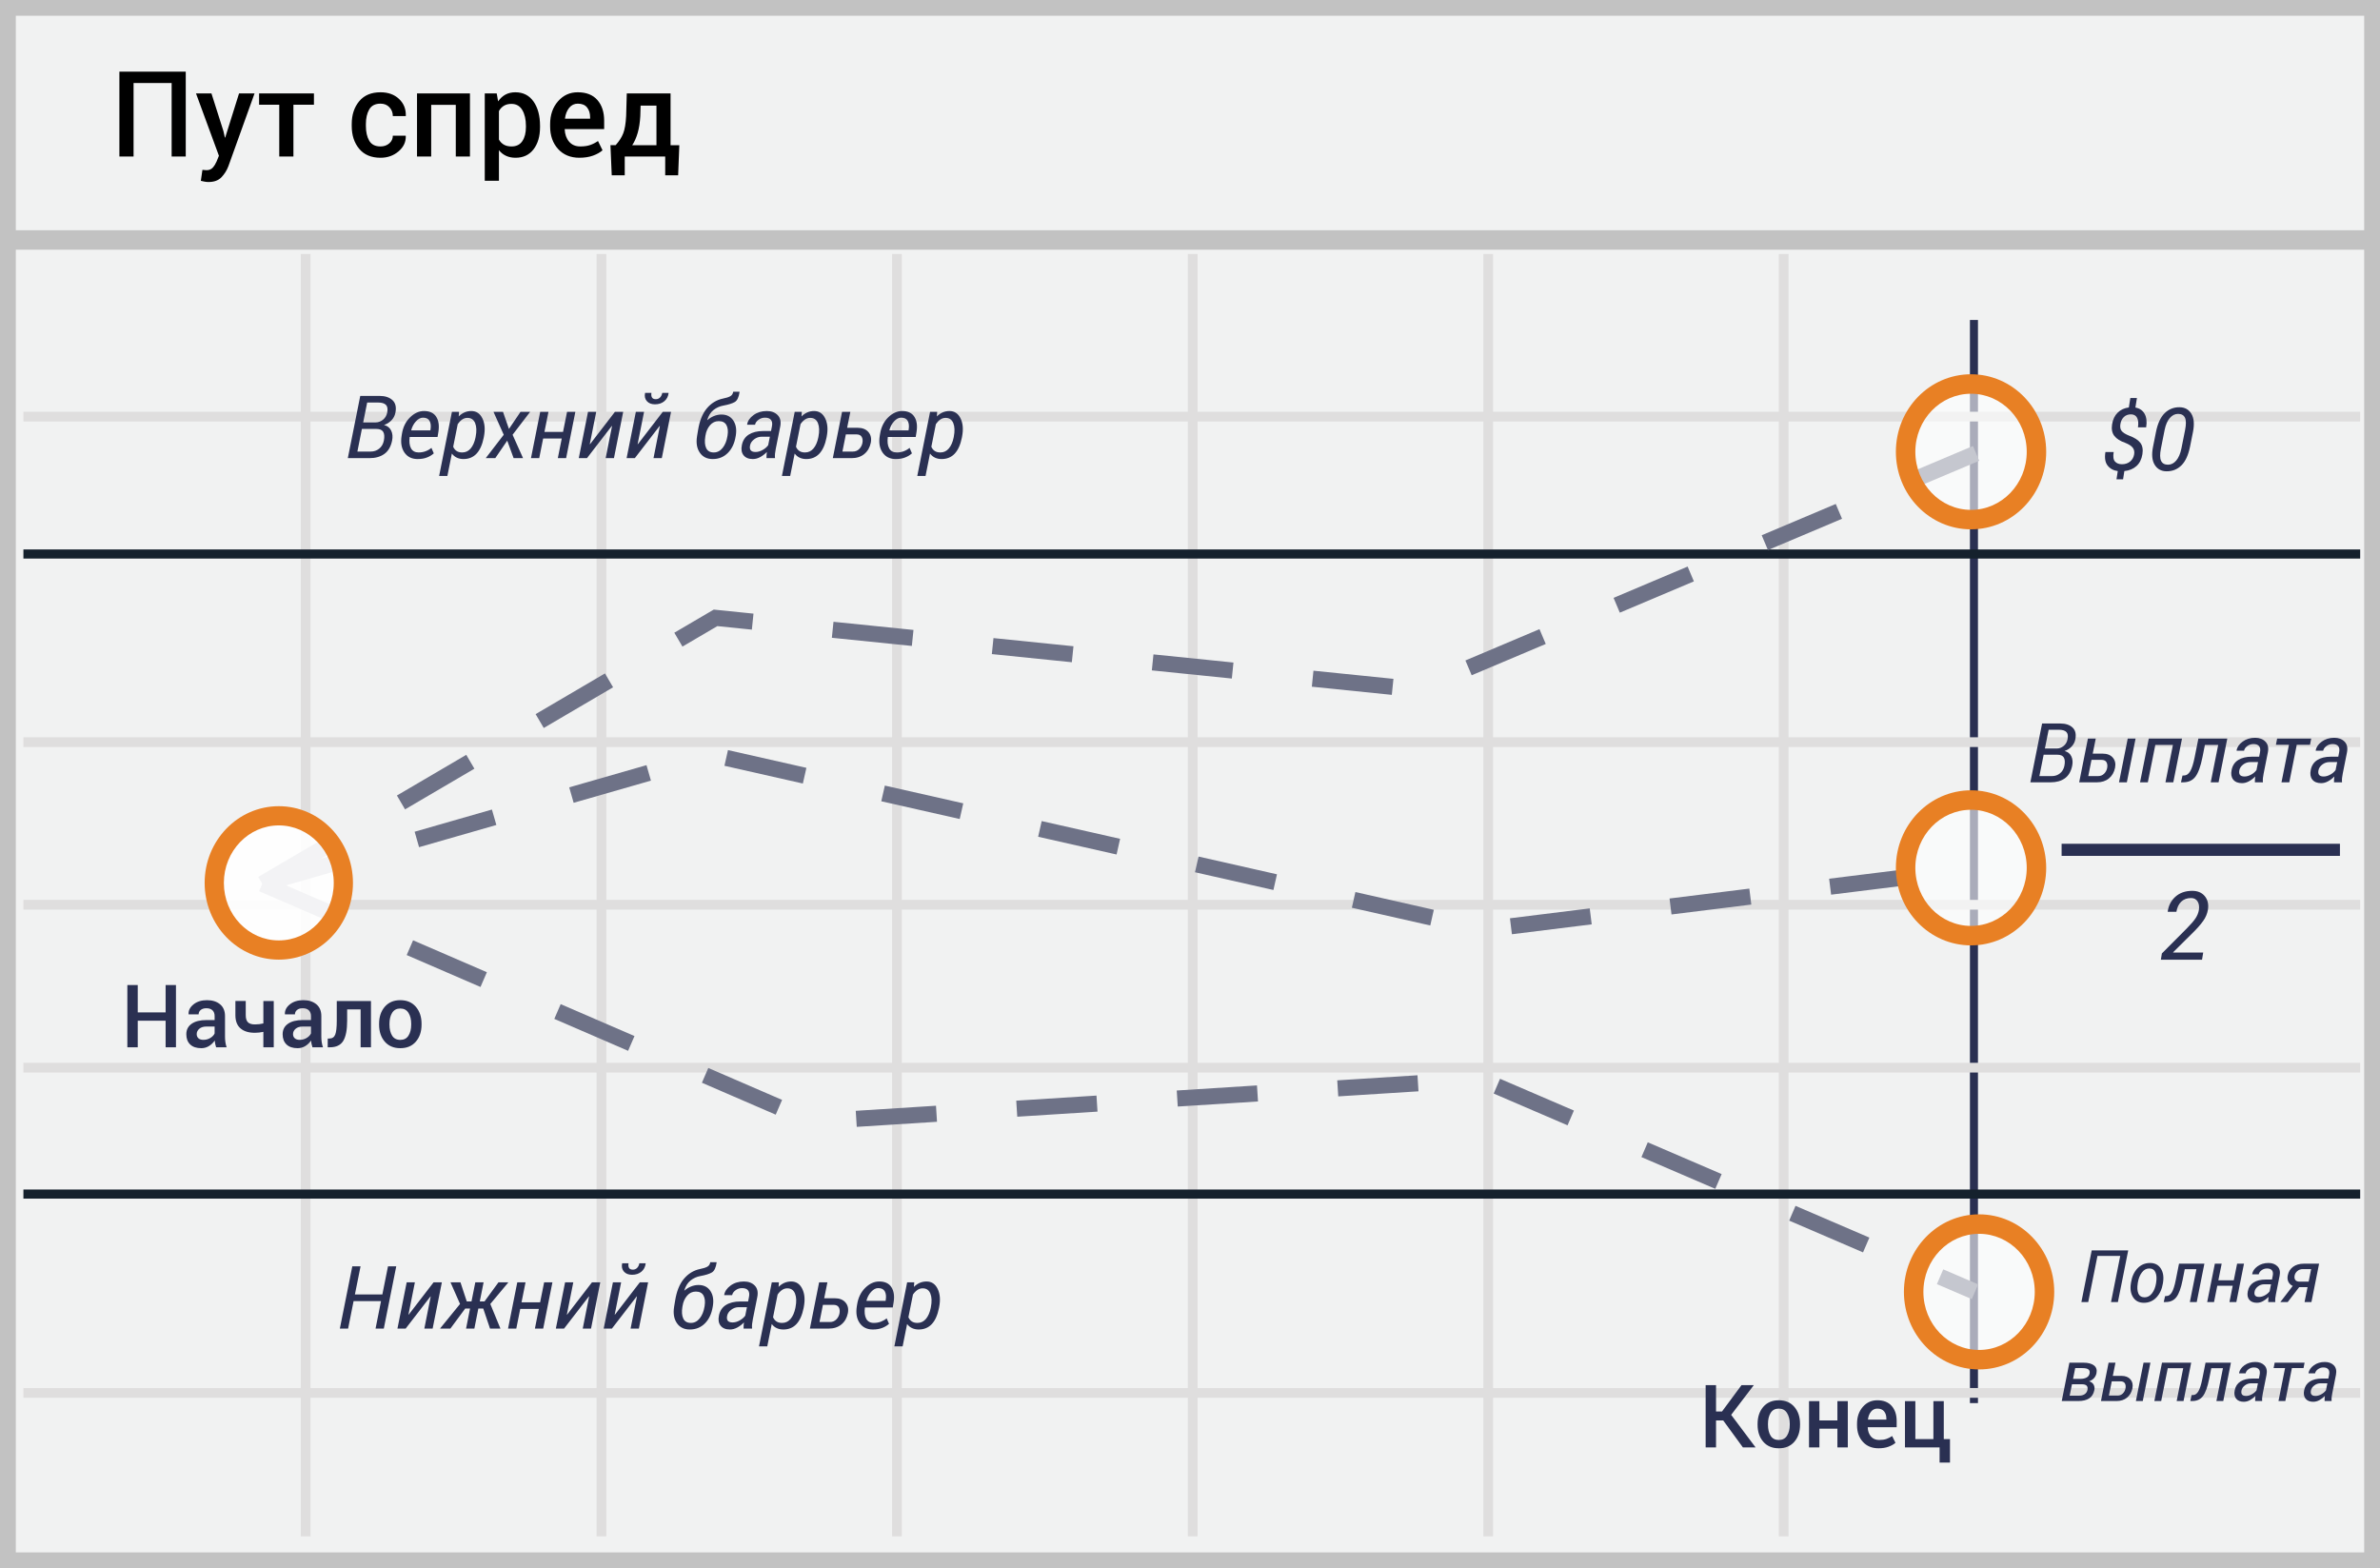 <?xml version="1.0" encoding="UTF-8"?>
<svg width="299px" height="197px" viewBox="0 0 299 197" version="1.1" xmlns="http://www.w3.org/2000/svg" xmlns:xlink="http://www.w3.org/1999/xlink">
    <rect x="0" y="0" width="299" height="197" fill="#808080" stroke="none"/>
    <!-- Generator: Sketch 52.6 (67491) - http://www.bohemiancoding.com/sketch -->
    <title>put spread</title>
    <desc>Created with Sketch.</desc>
    <g id="Page-1" stroke="none" stroke-width="1" fill="none" fill-rule="evenodd">
        <g id="put-spread">
            <g id="Group">
                <g id="Call-Spread">
                    <polygon id="Shape" fill="#F1F2F2" points="299 0 299 197 0 197 0 1.27863532e-14"></polygon>
                    <path d="M297.013,1.98 L1.987,1.98 L1.987,195.02 L297.013,195.02 L297.013,1.98 Z M299,197 L0,197 L0,0 L299,0 L299,197 Z" id="Shape" fill="#C2C2C2" fill-rule="nonzero"></path>
                    <g id="Group-15" transform="translate(0, 28.092)">
                        <polygon id="Line-3" fill="#2A3052" fill-rule="nonzero" points="247.483 12.104 248.493 12.104 248.493 148.173 247.483 148.173"></polygon>
                        <path d="M2.941,24.856 L2.941,23.633 L296.511,23.633 L296.511,24.856 L2.941,24.856 Z M2.941,65.753 L2.941,64.529 L296.511,64.529 L296.511,65.753 L2.941,65.753 Z M2.941,106.646 L2.941,105.423 L296.511,105.423 L296.511,106.646 L2.941,106.646 Z M2.941,147.504 L2.941,146.28 L296.511,146.28 L296.511,147.504 L2.941,147.504 Z M37.785,3.816 L39.008,3.816 L39.008,164.909 L37.785,164.909 L37.785,3.816 Z M74.946,3.816 L76.17,3.816 L76.17,164.909 L74.946,164.909 L74.946,3.816 Z M112.069,3.816 L113.292,3.816 L113.292,164.909 L112.069,164.909 L112.069,3.816 Z M149.229,3.816 L150.452,3.816 L150.452,164.909 L149.229,164.909 L149.229,3.816 Z M186.351,3.816 L187.575,3.816 L187.575,164.909 L186.351,164.909 L186.351,3.816 Z M223.474,3.816 L224.697,3.816 L224.697,164.909 L223.474,164.909 L223.474,3.816 Z M2.941,86.18 L2.941,84.957 L296.511,84.957 L296.511,86.18 L2.941,86.18 Z" id="Shape-2" fill="#DFDEDE" fill-rule="nonzero"></path>
                        <polygon id="Shape-3" fill="#15212D" fill-rule="nonzero" points="2.941 42.078 2.941 40.934 296.511 40.934 296.511 42.078"></polygon>
                        <polygon id="Path-2" fill="#15212D" fill-rule="nonzero" points="2.941 122.486 2.941 121.342 296.511 121.342 296.511 122.486"></polygon>
                        <polygon id="Shape-4" fill="#C2C2C2" fill-rule="nonzero" points="0.819 3.279 0.819 0.832 298.632 0.832 298.632 3.279"></polygon>
                        <path d="M33.462,83.812 L32.439,82.07 L41.152,76.957 L42.174,78.7 L33.462,83.812 Z M50.887,73.587 L49.864,71.845 L58.577,66.732 L59.599,68.475 L50.887,73.587 Z M68.312,63.362 L67.289,61.62 L76.002,56.507 L77.024,58.249 L68.312,63.362 Z M85.737,53.137 L84.714,51.394 L89.669,48.487 L94.661,48.996 L94.456,51.006 L90.121,50.564 L85.737,53.137 Z M104.506,52.03 L104.711,50.02 L114.761,51.044 L114.556,53.054 L104.506,52.03 Z M124.606,54.078 L124.81,52.068 L134.86,53.092 L134.655,55.102 L124.606,54.078 Z M144.705,56.126 L144.91,54.116 L154.96,55.14 L154.755,57.15 L144.705,56.126 Z M164.805,58.175 L165.009,56.165 L175.059,57.189 L174.854,59.199 L164.805,58.175 Z M184.888,56.739 L184.101,54.878 L193.406,50.946 L194.193,52.807 L184.888,56.739 Z M203.498,48.875 L202.712,47.014 L212.017,43.082 L212.803,44.943 L203.498,48.875 Z M222.108,41.011 L221.322,39.15 L230.627,35.218 L231.414,37.079 L222.108,41.011 Z M240.719,33.147 L239.932,31.286 L247.866,27.934 L248.652,29.795 L240.719,33.147 Z" id="Shape-5" fill="#6E7287" fill-rule="nonzero"></path>
                        <path d="M33.229,83.912 L32.672,81.97 L42.381,79.182 L42.939,81.124 L33.229,83.912 Z M52.648,78.336 L52.091,76.394 L61.8,73.607 L62.358,75.548 L52.648,78.336 Z M72.067,72.76 L71.51,70.819 L81.219,68.031 L81.777,69.973 L72.067,72.76 Z M91.011,68.11 L91.456,66.139 L101.309,68.368 L100.863,70.339 L91.011,68.11 Z M110.716,72.568 L111.162,70.598 L121.015,72.827 L120.569,74.797 L110.716,72.568 Z M130.422,77.026 L130.868,75.056 L140.72,77.285 L140.275,79.255 L130.422,77.026 Z M150.127,81.485 L150.573,79.514 L160.426,81.743 L159.98,83.714 L150.127,81.485 Z M169.833,85.943 L170.279,83.972 L180.132,86.201 L179.686,88.172 L169.833,85.943 Z M189.943,89.273 L189.694,87.268 L199.719,86.025 L199.968,88.03 L189.943,89.273 Z M209.993,86.787 L209.744,84.782 L219.769,83.539 L220.018,85.544 L209.993,86.787 Z M230.043,84.301 L229.794,82.296 L239.819,81.053 L240.068,83.058 L230.043,84.301 Z" id="Shape-5-2" fill="#6E7287" fill-rule="nonzero"></path>
                        <path d="M32.55,83.868 L33.352,82.014 L42.623,86.024 L41.821,87.878 L32.55,83.868 Z M51.093,91.888 L51.895,90.034 L61.167,94.044 L60.365,95.898 L51.093,91.888 Z M69.637,99.908 L70.439,98.054 L79.711,102.063 L78.909,103.918 L69.637,99.908 Z M88.181,107.928 L88.983,106.073 L98.255,110.083 L97.453,111.938 L88.181,107.928 Z M107.635,113.471 L107.507,111.455 L117.589,110.817 L117.716,112.833 L107.635,113.471 Z M127.798,112.195 L127.671,110.179 L137.752,109.541 L137.88,111.557 L127.798,112.195 Z M147.961,110.919 L147.834,108.903 L157.915,108.265 L158.043,110.281 L147.961,110.919 Z M168.125,109.643 L167.997,107.627 L178.079,106.989 L178.206,109.005 L168.125,109.643 Z M187.652,109.287 L188.45,107.431 L197.73,111.421 L196.932,113.277 L187.652,109.287 Z M206.213,117.268 L207.011,115.412 L216.291,119.402 L215.493,121.258 L206.213,117.268 Z M224.773,125.249 L225.571,123.392 L234.851,127.383 L234.053,129.239 L224.773,125.249 Z M243.334,133.229 L244.132,131.373 L248.516,133.258 L247.717,135.114 L243.334,133.229 Z" id="Shape-5-3" fill="#6E7287" fill-rule="nonzero"></path>
                        <g id="Group-2" opacity="0.6" transform="translate(239.402, 20.147)" fill="#FFFFFF">
                            <ellipse id="Oval-3" cx="8.219" cy="8.518" rx="8.219" ry="8.518"></ellipse>
                        </g>
                        <g id="Group-2-Copy" opacity="0.6" transform="translate(239.402, 72.413)" fill="#FFFFFF">
                            <ellipse id="Oval-3-2" cx="8.219" cy="8.518" rx="8.219" ry="8.518"></ellipse>
                        </g>
                        <g id="Group-2-Copy-2" opacity="0.6" transform="translate(240.412, 125.683)" fill="#FFFFFF">
                            <ellipse id="Oval-3-3" cx="8.219" cy="8.518" rx="8.219" ry="8.518"></ellipse>
                        </g>
                        <path d="M247.621,38.407 C242.396,38.407 238.179,34.036 238.179,28.666 C238.179,23.295 242.396,18.924 247.621,18.924 C252.847,18.924 257.064,23.295 257.064,28.666 C257.064,34.036 252.847,38.407 247.621,38.407 Z M247.621,35.961 C251.475,35.961 254.618,32.704 254.618,28.666 C254.618,24.627 251.475,21.371 247.621,21.371 C243.768,21.371 240.625,24.627 240.625,28.666 C240.625,32.704 243.768,35.961 247.621,35.961 Z" id="Oval-4" fill="#E88024" fill-rule="nonzero"></path>
                        <path d="M247.621,90.673 C242.396,90.673 238.179,86.302 238.179,80.931 C238.179,75.56 242.396,71.189 247.621,71.189 C252.847,71.189 257.064,75.56 257.064,80.931 C257.064,86.302 252.847,90.673 247.621,90.673 Z M247.621,88.226 C251.475,88.226 254.618,84.969 254.618,80.931 C254.618,76.893 251.475,73.636 247.621,73.636 C243.768,73.636 240.625,76.893 240.625,80.931 C240.625,84.969 243.768,88.226 247.621,88.226 Z" id="Oval-4-Copy" fill="#E88024" fill-rule="nonzero"></path>
                        <path d="M248.632,143.943 C243.407,143.943 239.189,139.572 239.189,134.201 C239.189,128.831 243.407,124.46 248.632,124.46 C253.857,124.46 258.074,128.831 258.074,134.201 C258.074,139.572 253.857,143.943 248.632,143.943 Z M248.632,141.496 C252.485,141.496 255.628,138.24 255.628,134.201 C255.628,130.163 252.485,126.907 248.632,126.907 C244.778,126.907 241.636,130.163 241.636,134.201 C241.636,138.24 244.778,141.496 248.632,141.496 Z" id="Oval-4-Copy-2" fill="#E88024" fill-rule="nonzero"></path>
                    </g>
                </g>
                <ellipse id="Oval-3-4" fill="#FFFFFF" opacity="0.916" cx="35.026" cy="110.916" rx="8.11" ry="8.432"></ellipse>
                <path d="M35.026,120.555 C29.87,120.555 25.71,116.23 25.71,110.916 C25.71,105.603 29.87,101.278 35.026,101.278 C40.182,101.278 44.343,105.603 44.343,110.916 C44.343,116.23 40.182,120.555 35.026,120.555 Z M35.026,118.141 C38.827,118.141 41.929,114.917 41.929,110.916 C41.929,106.916 38.827,103.692 35.026,103.692 C31.225,103.692 28.124,106.916 28.124,110.916 C28.124,114.917 31.225,118.141 35.026,118.141 Z" id="Oval-4-Copy-2-2" fill="#E88024" fill-rule="nonzero"></path>
            </g>
            <path d="M276.642,120.566 L271.468,120.566 L271.598,119.776 L274.691,116.67 C275.241,116.115 275.624,115.673 275.837,115.343 C276.05,115.013 276.185,114.676 276.244,114.332 C276.314,113.894 276.261,113.533 276.086,113.248 C275.91,112.963 275.638,112.82 275.271,112.82 C274.751,112.82 274.335,112.973 274.021,113.28 C273.706,113.587 273.506,114.01 273.42,114.549 L272.342,114.549 L272.33,114.514 C272.435,113.752 272.761,113.128 273.308,112.641 C273.855,112.155 274.556,111.912 275.412,111.912 C276.099,111.912 276.627,112.138 276.994,112.589 C277.361,113.039 277.49,113.607 277.381,114.291 C277.293,114.798 277.09,115.278 276.786,115.694 C276.467,116.145 276.029,116.644 275.47,117.191 L273.01,119.629 L273.021,119.664 L276.789,119.664 L276.642,120.566 Z M268.114,57.074 C268.168,56.744 268.109,56.468 267.939,56.244 C267.769,56.02 267.46,55.819 267.013,55.64 C266.376,55.421 265.913,55.13 265.627,54.764 C265.341,54.399 265.246,53.912 265.342,53.304 C265.439,52.691 265.672,52.204 266.043,51.84 C266.414,51.476 266.883,51.259 267.448,51.187 L267.636,50 L268.463,50 L268.27,51.198 C268.796,51.291 269.181,51.553 269.425,51.982 C269.668,52.412 269.735,52.979 269.623,53.685 L268.592,53.685 C268.671,53.18 268.635,52.782 268.485,52.49 C268.335,52.198 268.076,52.052 267.711,52.052 C267.349,52.052 267.052,52.164 266.82,52.388 C266.587,52.612 266.442,52.911 266.384,53.288 C266.327,53.645 266.38,53.929 266.543,54.138 C266.706,54.348 267.029,54.55 267.513,54.743 C268.157,54.979 268.615,55.273 268.887,55.626 C269.16,55.979 269.247,56.458 269.151,57.063 C269.047,57.701 268.797,58.197 268.401,58.551 C268.006,58.906 267.5,59.115 266.884,59.179 L266.723,60.211 L265.896,60.211 L266.056,59.179 C265.516,59.108 265.092,58.878 264.784,58.489 C264.476,58.101 264.383,57.534 264.504,56.789 L265.541,56.789 C265.448,57.362 265.504,57.761 265.711,57.984 C265.916,58.208 266.205,58.32 266.578,58.32 C266.982,58.32 267.324,58.208 267.601,57.984 C267.879,57.761 268.05,57.457 268.114,57.074 Z M275.134,56.113 C274.919,57.176 274.56,57.958 274.057,58.457 C273.554,58.957 272.935,59.207 272.201,59.207 C271.531,59.207 271.03,58.935 270.695,58.393 C270.36,57.85 270.291,57.09 270.488,56.113 L270.858,54.26 C271.07,53.2 271.43,52.418 271.938,51.915 C272.428,51.419 273.1,51.146 273.797,51.16 C274.47,51.16 274.971,51.433 275.3,51.977 C275.63,52.521 275.698,53.282 275.505,54.26 L275.134,56.113 Z M274.511,54.034 C274.654,53.314 274.65,52.794 274.498,52.474 C274.345,52.154 274.056,51.993 273.63,51.993 C273.24,51.993 272.893,52.167 272.59,52.517 C272.288,52.866 272.07,53.372 271.938,54.034 L271.482,56.327 C271.338,57.047 271.344,57.569 271.498,57.893 C271.652,58.217 271.942,58.379 272.368,58.379 C272.758,58.379 273.103,58.204 273.402,57.853 C273.701,57.502 273.918,56.993 274.054,56.327 L274.511,54.034 Z" id="Shape" fill="#2A3052" fill-rule="nonzero"></path>
            <path d="M43.696,57.555 L45.259,49.735 L47.665,49.735 C48.378,49.735 48.925,49.914 49.309,50.272 C49.692,50.63 49.814,51.156 49.674,51.851 C49.604,52.209 49.433,52.539 49.18,52.801 C48.92,53.07 48.599,53.272 48.245,53.392 C48.665,53.492 48.962,53.724 49.14,54.088 C49.317,54.451 49.357,54.871 49.26,55.348 C49.106,56.11 48.782,56.668 48.288,57.023 C47.794,57.378 47.168,57.555 46.408,57.555 L43.696,57.555 Z M45.463,53.886 L44.899,56.728 L46.575,56.728 C46.979,56.728 47.333,56.607 47.635,56.365 C47.938,56.123 48.135,55.788 48.224,55.358 C48.317,54.871 48.291,54.504 48.146,54.257 C48.001,54.01 47.717,53.887 47.295,53.887 L45.463,53.887 L45.463,53.886 Z M45.63,53.059 L47.214,53.059 C47.536,53.059 47.836,52.949 48.114,52.729 C48.391,52.509 48.567,52.209 48.643,51.829 C48.733,51.382 48.679,51.059 48.484,50.862 C48.289,50.666 47.961,50.567 47.499,50.567 L46.129,50.567 L45.629,53.059 L45.63,53.059 Z M52.467,57.668 C51.737,57.668 51.184,57.396 50.81,56.854 C50.436,56.311 50.317,55.614 50.453,54.762 L50.49,54.526 C50.626,53.666 50.966,52.97 51.508,52.436 C52.051,51.903 52.637,51.636 53.268,51.636 C53.98,51.636 54.49,51.874 54.798,52.35 C55.106,52.827 55.199,53.455 55.078,54.236 L54.97,54.896 L51.468,54.896 C51.389,55.491 51.444,55.963 51.632,56.314 C51.82,56.665 52.142,56.84 52.596,56.84 C53.182,56.844 53.751,56.64 54.202,56.265 L54.497,56.953 C54.252,57.174 53.968,57.346 53.659,57.463 C53.319,57.6 52.922,57.668 52.467,57.668 Z M53.138,52.468 C52.838,52.468 52.547,52.618 52.265,52.92 C51.985,53.22 51.783,53.593 51.661,54.037 L51.677,54.069 L54.067,54.069 L54.089,53.929 C54.157,53.496 54.116,53.144 53.965,52.874 C53.815,52.604 53.539,52.468 53.138,52.468 Z M60.771,54.977 C60.591,55.872 60.29,56.544 59.866,56.994 C59.441,57.443 58.894,57.668 58.225,57.668 C57.913,57.668 57.633,57.608 57.385,57.49 C57.139,57.374 56.926,57.197 56.769,56.975 L56.205,59.789 L55.169,59.789 L56.775,51.743 L57.666,51.743 L57.629,52.318 C57.843,52.096 58.084,51.927 58.351,51.81 C58.618,51.694 58.905,51.636 59.213,51.636 C59.84,51.636 60.304,51.946 60.607,52.566 C60.909,53.185 60.971,53.951 60.792,54.864 L60.771,54.977 Z M59.755,54.864 C59.892,54.169 59.871,53.601 59.694,53.159 C59.516,52.716 59.194,52.495 58.724,52.495 C58.484,52.495 58.262,52.565 58.058,52.705 C57.854,52.845 57.67,53.036 57.505,53.279 L56.935,56.121 C57.029,56.346 57.168,56.523 57.355,56.65 C57.541,56.777 57.779,56.84 58.069,56.84 C58.495,56.84 58.849,56.673 59.132,56.338 C59.415,56.003 59.616,55.55 59.734,54.977 L59.755,54.864 Z M63.94,53.886 L65.39,51.743 L66.598,51.743 L64.396,54.617 L65.712,57.555 L64.525,57.555 L63.725,55.358 L62.221,57.555 L61.023,57.555 L63.284,54.617 L62.001,51.743 L63.193,51.743 L63.94,53.886 Z M71.12,57.555 L70.079,57.555 L70.573,55.085 L68.236,55.085 L67.742,57.555 L66.706,57.555 L67.866,51.743 L68.902,51.743 L68.398,54.257 L70.734,54.257 L71.239,51.743 L72.281,51.743 L71.121,57.555 L71.12,57.555 Z M77.25,51.743 L78.291,51.743 L77.131,57.555 L76.089,57.555 L76.889,53.527 L76.862,53.51 L73.742,57.555 L72.711,57.555 L73.871,51.743 L74.902,51.743 L74.096,55.788 L74.123,55.804 L77.249,51.744 L77.25,51.743 Z M83.26,51.743 L84.301,51.743 L83.141,57.555 L82.099,57.555 L82.899,53.527 L82.873,53.51 L79.753,57.555 L78.721,57.555 L79.881,51.743 L80.912,51.743 L80.107,55.788 L80.133,55.804 L83.259,51.744 L83.26,51.743 Z M83.984,49.353 L83.995,49.385 C83.942,49.815 83.76,50.157 83.45,50.411 C83.14,50.666 82.753,50.793 82.287,50.793 C81.843,50.793 81.503,50.66 81.267,50.395 C81.03,50.13 80.953,49.792 81.036,49.38 L81.046,49.353 L81.841,49.353 C81.802,49.597 81.824,49.79 81.909,49.933 C81.993,50.076 82.153,50.148 82.389,50.148 C82.593,50.154 82.79,50.072 82.929,49.923 C83.071,49.773 83.161,49.583 83.2,49.353 L83.984,49.353 Z M90.634,52.076 C91.296,52.076 91.794,52.326 92.124,52.823 C92.456,53.321 92.56,53.949 92.439,54.708 L92.417,54.826 C92.277,55.693 91.953,56.383 91.442,56.896 C90.932,57.411 90.299,57.668 89.544,57.668 C88.824,57.668 88.281,57.4 87.916,56.865 C87.551,56.329 87.435,55.65 87.567,54.826 L87.572,54.789 L87.691,54.074 C87.877,52.886 88.246,51.963 88.797,51.306 C89.348,50.649 90.02,50.238 90.811,50.073 C91.227,49.991 91.537,49.893 91.743,49.778 C91.949,49.663 92.072,49.475 92.111,49.214 L92.901,49.214 L92.911,49.246 C92.818,49.901 92.619,50.319 92.315,50.5 C92.011,50.68 91.527,50.832 90.865,50.954 C90.417,51.033 89.996,51.223 89.64,51.507 C89.279,51.793 89.015,52.209 88.85,52.753 L88.867,52.78 C89.106,52.566 89.379,52.394 89.675,52.272 C89.985,52.142 90.305,52.076 90.634,52.076 Z M90.296,52.903 C89.859,52.903 89.492,53.078 89.194,53.427 C88.897,53.777 88.709,54.203 88.63,54.708 L88.609,54.826 C88.509,55.431 88.545,55.918 88.716,56.287 C88.888,56.657 89.207,56.84 89.672,56.84 C90.112,56.84 90.484,56.649 90.787,56.266 C91.09,55.883 91.287,55.403 91.38,54.826 L91.402,54.708 C91.488,54.171 91.442,53.736 91.262,53.403 C91.083,53.07 90.761,52.903 90.296,52.903 Z M96.295,57.555 C96.295,57.379 96.299,57.235 96.305,57.122 C96.313,57.01 96.325,56.894 96.343,56.776 C96.103,57.03 95.825,57.245 95.519,57.413 C95.209,57.583 94.899,57.668 94.587,57.668 C94.057,57.668 93.666,57.509 93.413,57.192 C93.161,56.875 93.09,56.452 93.201,55.922 C93.316,55.332 93.607,54.888 94.074,54.592 C94.541,54.297 95.14,54.15 95.871,54.15 L96.864,54.15 L96.977,53.575 C97.049,53.213 97.009,52.938 96.859,52.75 C96.709,52.562 96.458,52.468 96.107,52.468 C95.807,52.468 95.534,52.557 95.291,52.734 C95.047,52.912 94.902,53.118 94.856,53.354 L93.873,53.354 L93.862,53.322 C93.934,52.875 94.202,52.482 94.668,52.143 C95.133,51.805 95.688,51.636 96.333,51.636 C96.909,51.636 97.365,51.806 97.7,52.149 C98.034,52.491 98.14,52.969 98.02,53.586 L97.46,56.384 C97.414,56.602 97.382,56.804 97.364,56.991 C97.346,57.179 97.346,57.367 97.364,57.555 L96.294,57.555 L96.295,57.555 Z M94.92,56.781 C95.21,56.781 95.505,56.697 95.806,56.529 C96.107,56.361 96.34,56.162 96.505,55.933 L96.719,54.863 L95.694,54.863 C95.34,54.863 95.021,54.973 94.738,55.192 C94.456,55.41 94.288,55.661 94.234,55.944 C94.176,56.219 94.204,56.428 94.314,56.569 C94.425,56.711 94.627,56.781 94.921,56.781 L94.92,56.781 Z M103.836,54.977 C103.657,55.872 103.356,56.544 102.931,56.994 C102.507,57.443 101.96,57.668 101.291,57.668 C100.979,57.668 100.698,57.608 100.45,57.49 C100.204,57.374 99.992,57.197 99.835,56.975 L99.271,59.789 L98.234,59.789 L99.84,51.743 L100.732,51.743 L100.694,52.318 C100.909,52.096 101.15,51.927 101.416,51.81 C101.683,51.694 101.97,51.636 102.278,51.636 C102.905,51.636 103.37,51.946 103.672,52.566 C103.975,53.185 104.037,53.951 103.858,54.864 L103.836,54.977 Z M102.821,54.864 C102.957,54.169 102.936,53.601 102.759,53.159 C102.582,52.716 102.259,52.495 101.789,52.495 C101.549,52.495 101.328,52.565 101.124,52.705 C100.92,52.845 100.735,53.036 100.57,53.279 L100.001,56.121 C100.094,56.346 100.234,56.523 100.42,56.65 C100.606,56.777 100.844,56.84 101.134,56.84 C101.56,56.84 101.915,56.673 102.198,56.338 C102.481,56.003 102.681,55.55 102.799,54.977 L102.821,54.864 Z M106.425,53.741 L107.741,53.741 C108.339,53.741 108.791,53.919 109.097,54.273 C109.403,54.628 109.503,55.079 109.395,55.627 C109.273,56.221 109.002,56.691 108.581,57.037 C108.161,57.382 107.626,57.555 106.978,57.555 L104.626,57.555 L105.786,51.743 L106.828,51.743 L106.425,53.741 Z M106.264,54.569 L105.834,56.728 L107.144,56.728 C107.46,56.728 107.723,56.624 107.934,56.416 C108.145,56.208 108.282,55.958 108.342,55.664 C108.403,55.356 108.376,55.097 108.259,54.885 C108.143,54.675 107.915,54.569 107.574,54.569 L106.264,54.569 Z M112.537,57.668 C111.807,57.668 111.254,57.396 110.88,56.854 C110.506,56.311 110.387,55.614 110.523,54.762 L110.561,54.526 C110.697,53.666 111.036,52.97 111.578,52.436 C112.121,51.903 112.708,51.636 113.338,51.636 C114.05,51.636 114.56,51.874 114.868,52.35 C115.176,52.827 115.269,53.455 115.148,54.236 L115.04,54.896 L111.538,54.896 C111.459,55.491 111.514,55.963 111.702,56.314 C111.89,56.665 112.212,56.84 112.666,56.84 C113.252,56.844 113.821,56.64 114.272,56.265 L114.567,56.953 C114.322,57.173 114.038,57.346 113.73,57.463 C113.39,57.6 112.992,57.668 112.537,57.668 Z M113.209,52.468 C112.908,52.468 112.617,52.618 112.336,52.92 C112.055,53.22 111.853,53.593 111.732,54.037 L111.748,54.069 L114.138,54.069 L114.159,53.929 C114.227,53.496 114.186,53.144 114.036,52.874 C113.886,52.604 113.61,52.468 113.209,52.468 Z M120.841,54.977 C120.661,55.872 120.361,56.544 119.936,56.994 C119.512,57.443 118.965,57.668 118.295,57.668 C117.984,57.668 117.703,57.608 117.455,57.49 C117.209,57.374 116.996,57.197 116.839,56.975 L116.276,59.789 L115.239,59.789 L116.845,51.743 L117.736,51.743 L117.699,52.318 C117.914,52.096 118.154,51.927 118.421,51.81 C118.688,51.694 118.975,51.636 119.283,51.636 C119.91,51.636 120.375,51.946 120.677,52.566 C120.98,53.185 121.041,53.951 120.862,54.864 L120.841,54.977 Z M119.826,54.864 C119.962,54.169 119.941,53.601 119.764,53.159 C119.587,52.716 119.264,52.495 118.794,52.495 C118.554,52.495 118.333,52.565 118.129,52.705 C117.924,52.845 117.74,53.036 117.575,53.279 L117.006,56.121 C117.099,56.346 117.239,56.523 117.425,56.65 C117.611,56.777 117.849,56.84 118.139,56.84 C118.565,56.84 118.919,56.673 119.203,56.338 C119.486,56.003 119.686,55.55 119.804,54.977 L119.826,54.864 Z M48.217,166.906 L47.181,166.906 L47.868,163.453 L44.42,163.453 L43.733,166.906 L42.696,166.906 L44.259,159.086 L45.296,159.086 L44.586,162.62 L48.035,162.62 L48.744,159.086 L49.78,159.086 L48.217,166.906 Z M54.469,161.095 L55.511,161.095 L54.351,166.906 L53.309,166.906 L54.109,162.878 L54.083,162.862 L50.962,166.906 L49.931,166.906 L51.091,161.095 L52.122,161.095 L51.317,165.139 L51.343,165.155 L54.469,161.095 Z M60.711,164.387 L60.093,164.387 L59.593,166.907 L58.551,166.907 L59.051,164.387 L58.444,164.387 L56.58,166.907 L55.314,166.907 L55.297,166.879 L57.795,163.812 L56.597,161.095 L57.849,161.095 L58.639,163.49 L59.234,163.49 L59.712,161.095 L60.754,161.095 L60.276,163.49 L60.872,163.49 L62.622,161.095 L63.837,161.095 L63.847,161.122 L61.597,163.812 L62.87,166.906 L61.564,166.906 L60.71,164.387 L60.711,164.387 Z M68.241,166.907 L67.199,166.907 L67.693,164.436 L65.357,164.436 L64.862,166.906 L63.826,166.906 L64.986,161.095 L66.023,161.095 L65.518,163.608 L67.854,163.608 L68.359,161.095 L69.401,161.095 L68.241,166.906 L68.241,166.907 Z M74.369,161.095 L75.411,161.095 L74.251,166.906 L73.209,166.906 L74.009,162.878 L73.983,162.862 L70.862,166.906 L69.831,166.906 L70.991,161.095 L72.022,161.095 L71.216,165.139 L71.243,165.155 L74.369,161.095 Z M80.379,161.095 L81.422,161.095 L80.262,166.906 L79.219,166.906 L80.019,162.878 L79.993,162.862 L76.873,166.906 L75.841,166.906 L77.001,161.095 L78.032,161.095 L77.227,165.139 L77.254,165.155 L80.38,161.095 L80.379,161.095 Z M81.105,158.705 L81.115,158.737 C81.062,159.167 80.88,159.508 80.57,159.763 C80.26,160.017 79.873,160.144 79.407,160.144 C78.963,160.144 78.623,160.012 78.387,159.747 C78.151,159.482 78.074,159.143 78.156,158.731 L78.166,158.705 L78.962,158.705 C78.922,158.948 78.945,159.141 79.029,159.285 C79.113,159.428 79.273,159.499 79.509,159.499 C79.713,159.505 79.91,159.423 80.049,159.274 C80.191,159.124 80.281,158.934 80.32,158.704 L81.105,158.704 L81.105,158.705 Z M87.754,161.428 C88.416,161.428 88.914,161.677 89.244,162.174 C89.576,162.672 89.68,163.3 89.559,164.06 L89.537,164.178 C89.397,165.044 89.073,165.734 88.562,166.248 C88.052,166.762 87.419,167.019 86.664,167.019 C85.944,167.019 85.401,166.751 85.036,166.216 C84.671,165.681 84.555,165.001 84.687,164.178 L84.692,164.14 L84.811,163.426 C84.997,162.236 85.366,161.314 85.917,160.656 C86.469,160 87.14,159.589 87.931,159.424 C88.347,159.342 88.657,159.244 88.863,159.129 C89.069,159.014 89.192,158.826 89.231,158.565 L90.021,158.565 L90.031,158.597 C89.938,159.252 89.74,159.67 89.435,159.851 C89.131,160.032 88.647,160.183 87.985,160.305 C87.537,160.384 87.116,160.574 86.76,160.858 C86.399,161.145 86.136,161.56 85.97,162.104 L85.987,162.131 C86.226,161.917 86.499,161.746 86.795,161.624 C87.105,161.493 87.425,161.428 87.754,161.428 Z M87.416,162.255 C86.979,162.255 86.612,162.429 86.315,162.779 C86.017,163.128 85.829,163.555 85.751,164.059 L85.729,164.178 C85.629,164.783 85.665,165.27 85.837,165.638 C86.008,166.008 86.327,166.192 86.793,166.192 C87.233,166.192 87.605,166 87.907,165.617 C88.21,165.234 88.407,164.754 88.501,164.177 L88.522,164.06 C88.608,163.522 88.562,163.087 88.382,162.754 C88.203,162.421 87.882,162.254 87.416,162.254 L87.416,162.255 Z M93.416,166.906 C93.416,166.731 93.419,166.586 93.426,166.474 C93.433,166.361 93.446,166.246 93.463,166.127 C93.223,166.381 92.945,166.596 92.639,166.764 C92.329,166.934 92.019,167.019 91.707,167.019 C91.177,167.019 90.786,166.861 90.534,166.544 C90.281,166.227 90.21,165.804 90.321,165.274 C90.436,164.683 90.727,164.239 91.194,163.944 C91.661,163.649 92.26,163.501 92.991,163.501 L93.984,163.501 L94.097,162.926 C94.169,162.565 94.13,162.29 93.979,162.102 C93.829,161.914 93.579,161.82 93.227,161.82 C92.927,161.82 92.654,161.908 92.411,162.086 C92.167,162.263 92.022,162.47 91.976,162.706 L90.993,162.706 L90.982,162.674 C91.054,162.226 91.322,161.834 91.788,161.494 C92.253,161.156 92.808,160.987 93.453,160.987 C94.029,160.987 94.485,161.158 94.82,161.5 C95.154,161.842 95.261,162.321 95.14,162.937 L94.58,165.735 C94.534,165.954 94.502,166.156 94.484,166.342 C94.466,166.53 94.466,166.718 94.484,166.906 L93.415,166.906 L93.416,166.906 Z M92.04,166.133 C92.33,166.133 92.626,166.049 92.926,165.88 C93.227,165.712 93.46,165.513 93.625,165.284 L93.839,164.215 L92.814,164.215 C92.459,164.215 92.14,164.325 91.858,164.543 C91.575,164.761 91.406,165.012 91.353,165.295 C91.295,165.571 91.323,165.779 91.433,165.921 C91.544,166.062 91.747,166.133 92.04,166.133 Z M100.956,164.328 C100.777,165.223 100.476,165.896 100.051,166.345 C99.627,166.795 99.08,167.019 98.411,167.019 C98.099,167.019 97.819,166.959 97.57,166.842 C97.324,166.726 97.112,166.548 96.955,166.326 L96.391,169.141 L95.354,169.141 L96.96,161.095 L97.852,161.095 L97.814,161.669 C98.029,161.447 98.27,161.279 98.536,161.162 C98.803,161.045 99.091,160.987 99.399,160.987 C100.025,160.987 100.489,161.297 100.792,161.917 C101.095,162.536 101.157,163.302 100.978,164.215 L100.956,164.328 Z M99.941,164.215 C100.077,163.521 100.057,162.952 99.879,162.51 C99.702,162.068 99.379,161.847 98.909,161.847 C98.669,161.847 98.448,161.917 98.244,162.057 C98.04,162.196 97.855,162.387 97.691,162.631 L97.121,165.472 C97.214,165.698 97.354,165.874 97.541,166.002 C97.726,166.128 97.964,166.192 98.255,166.192 C98.681,166.192 99.035,166.024 99.318,165.69 C99.601,165.355 99.801,164.901 99.92,164.328 L99.941,164.215 Z M103.545,163.093 L104.861,163.093 C105.459,163.093 105.911,163.27 106.217,163.624 C106.523,163.979 106.623,164.43 106.515,164.978 C106.394,165.572 106.122,166.042 105.702,166.388 C105.281,166.733 104.746,166.906 104.098,166.906 L101.746,166.906 L102.906,161.095 L103.948,161.095 L103.545,163.093 Z M103.384,163.92 L102.954,166.08 L104.264,166.08 C104.58,166.08 104.843,165.975 105.054,165.768 C105.266,165.56 105.402,165.309 105.463,165.016 C105.523,164.708 105.496,164.448 105.379,164.236 C105.263,164.026 105.035,163.92 104.694,163.92 L103.384,163.92 Z M109.657,167.019 C108.927,167.019 108.375,166.748 108,166.205 C107.626,165.663 107.507,164.965 107.643,164.113 L107.681,163.877 C107.817,163.017 108.156,162.321 108.699,161.787 C109.241,161.254 109.827,160.987 110.458,160.987 C111.17,160.987 111.68,161.225 111.988,161.702 C112.296,162.178 112.389,162.806 112.268,163.587 L112.16,164.247 L108.658,164.247 C108.58,164.842 108.634,165.315 108.822,165.665 C109.01,166.016 109.332,166.192 109.786,166.192 C110.101,166.192 110.396,166.139 110.672,166.033 C110.948,165.928 111.188,165.789 111.392,165.617 L111.688,166.305 C111.443,166.526 111.159,166.698 110.85,166.815 C110.51,166.951 110.112,167.019 109.657,167.019 Z M110.329,161.819 C110.028,161.819 109.737,161.97 109.456,162.271 C109.175,162.571 108.973,162.944 108.852,163.388 L108.868,163.42 L111.258,163.42 L111.279,163.28 C111.347,162.847 111.306,162.496 111.156,162.225 C111.006,161.955 110.73,161.82 110.329,161.82 L110.329,161.819 Z M117.961,164.329 C117.782,165.223 117.481,165.896 117.056,166.345 C116.632,166.795 116.085,167.019 115.416,167.019 C115.104,167.019 114.823,166.959 114.575,166.842 C114.329,166.726 114.117,166.548 113.96,166.326 L113.396,169.141 L112.359,169.141 L113.965,161.095 L114.857,161.095 L114.819,161.669 C115.034,161.447 115.275,161.279 115.541,161.162 C115.808,161.045 116.095,160.987 116.403,160.987 C117.03,160.987 117.495,161.297 117.797,161.917 C118.1,162.536 118.162,163.302 117.983,164.215 L117.961,164.328 L117.961,164.329 Z M116.946,164.215 C117.082,163.521 117.061,162.952 116.884,162.51 C116.707,162.068 116.384,161.847 115.914,161.847 C115.674,161.847 115.453,161.917 115.249,162.057 C115.045,162.196 114.86,162.387 114.695,162.631 L114.126,165.472 C114.219,165.698 114.359,165.874 114.545,166.002 C114.731,166.128 114.969,166.192 115.259,166.192 C115.685,166.192 116.04,166.024 116.323,165.69 C116.606,165.355 116.806,164.901 116.924,164.328 L116.946,164.215 Z M266.072,163.57 L265.208,163.57 L266.366,157.776 L263.503,157.776 L262.345,163.57 L261.485,163.57 L262.781,157.086 L267.368,157.086 L266.072,163.57 Z M267.72,161.116 C267.839,160.374 268.111,159.779 268.537,159.333 C268.963,158.886 269.489,158.663 270.116,158.663 C270.716,158.663 271.165,158.895 271.463,159.359 C271.761,159.824 271.854,160.409 271.741,161.116 L271.728,161.214 C271.606,161.959 271.332,162.554 270.906,162.998 C270.498,163.434 269.925,163.675 269.328,163.663 C268.728,163.663 268.279,163.432 267.981,162.969 C267.682,162.505 267.591,161.921 267.707,161.214 L267.72,161.116 Z M268.566,161.214 C268.48,161.745 268.506,162.172 268.644,162.494 C268.782,162.816 269.046,162.978 269.434,162.978 C269.797,162.978 270.106,162.809 270.361,162.472 C270.616,162.135 270.784,161.716 270.864,161.214 L270.877,161.116 C270.961,160.594 270.932,160.169 270.793,159.842 C270.653,159.516 270.392,159.352 270.009,159.352 C269.644,159.352 269.334,159.522 269.081,159.86 C268.827,160.199 268.66,160.617 268.58,161.116 L268.566,161.214 Z M276.938,158.751 L275.976,163.57 L275.112,163.57 L275.936,159.446 L274.471,159.446 L274.2,160.809 C273.998,161.819 273.74,162.531 273.425,162.946 C273.11,163.362 272.659,163.57 272.071,163.57 L271.831,163.57 L272,162.822 L272.164,162.817 C272.438,162.817 272.666,162.661 272.85,162.347 C273.034,162.034 273.198,161.521 273.34,160.809 L273.75,158.751 L276.938,158.751 Z M280.951,163.57 L280.087,163.57 L280.497,161.521 L278.559,161.521 L278.149,163.57 L277.29,163.57 L278.252,158.751 L279.112,158.751 L278.692,160.836 L280.63,160.836 L281.049,158.751 L281.913,158.751 L280.951,163.57 Z M284.959,163.57 C284.959,163.424 284.962,163.305 284.967,163.211 C284.973,163.118 284.984,163.022 284.999,162.924 C284.8,163.135 284.569,163.313 284.315,163.452 C284.08,163.587 283.813,163.66 283.542,163.663 C283.103,163.663 282.779,163.532 282.569,163.269 C282.36,163.006 282.301,162.655 282.394,162.216 C282.489,161.726 282.73,161.359 283.117,161.114 C283.505,160.869 284.001,160.746 284.607,160.746 L285.431,160.746 L285.524,160.27 C285.584,159.97 285.551,159.742 285.426,159.586 C285.301,159.431 285.094,159.353 284.803,159.353 C284.553,159.353 284.328,159.426 284.126,159.573 C283.924,159.72 283.804,159.891 283.766,160.087 L282.95,160.087 L282.941,160.061 C283.001,159.69 283.223,159.364 283.609,159.083 C283.995,158.803 284.455,158.663 284.989,158.663 C285.468,158.663 285.846,158.804 286.123,159.088 C286.401,159.371 286.489,159.768 286.388,160.278 L285.925,162.599 C285.889,162.765 285.862,162.933 285.845,163.102 C285.83,163.258 285.83,163.414 285.845,163.57 L284.959,163.57 Z M283.819,162.929 C284.059,162.929 284.304,162.859 284.553,162.719 C284.803,162.579 284.996,162.415 285.133,162.225 L285.31,161.339 L284.46,161.339 C284.166,161.339 283.902,161.429 283.667,161.61 C283.433,161.791 283.293,162 283.249,162.234 C283.201,162.462 283.223,162.635 283.315,162.753 C283.407,162.87 283.575,162.929 283.819,162.929 Z M291.349,158.751 L290.387,163.57 L289.523,163.57 L289.897,161.7 L288.847,161.7 L287.407,163.57 L286.482,163.57 L288.036,161.548 C287.797,161.443 287.603,161.257 287.488,161.023 C287.375,160.791 287.35,160.525 287.412,160.225 C287.502,159.765 287.724,159.405 288.08,159.143 C288.437,158.882 288.89,158.751 289.439,158.751 L291.349,158.751 Z M288.276,160.234 C288.229,160.46 288.256,160.646 288.359,160.791 C288.461,160.936 288.644,161.009 288.909,161.009 L290.035,161.009 L290.351,159.433 L289.305,159.433 C289.038,159.433 288.809,159.513 288.619,159.675 C288.442,159.815 288.32,160.014 288.276,160.235 L288.276,160.234 Z M259.016,176.006 L259.978,171.188 L261.764,171.188 C262.322,171.188 262.752,171.301 263.055,171.527 C263.358,171.752 263.466,172.082 263.38,172.515 C263.33,172.753 263.226,172.958 263.069,173.132 C262.9,173.313 262.689,173.448 262.454,173.526 C262.715,173.6 262.904,173.738 263.017,173.94 C263.133,174.152 263.167,174.399 263.113,174.635 C263.015,175.115 262.795,175.465 262.452,175.681 C262.109,175.898 261.654,176.006 261.087,176.006 L259.017,176.006 L259.016,176.006 Z M260.303,173.896 L260.013,175.33 L261.221,175.33 C261.494,175.33 261.721,175.267 261.904,175.14 C262.084,175.017 262.208,174.827 262.249,174.613 C262.297,174.369 262.26,174.189 262.14,174.072 C262.02,173.954 261.81,173.896 261.51,173.896 L260.303,173.896 Z M260.437,173.223 L261.354,173.223 C261.669,173.223 261.929,173.167 262.136,173.054 C262.331,172.956 262.47,172.774 262.512,172.56 C262.56,172.316 262.511,172.14 262.365,172.032 C262.22,171.924 261.975,171.869 261.63,171.869 L260.708,171.869 L260.437,173.223 Z M265.433,172.845 L266.524,172.845 C267.02,172.845 267.395,172.992 267.649,173.285 C267.903,173.579 267.985,173.954 267.896,174.408 C267.795,174.901 267.57,175.29 267.221,175.577 C266.872,175.863 266.429,176.007 265.892,176.007 L263.942,176.007 L264.903,171.188 L265.767,171.188 L265.433,172.845 Z M269.196,176.006 L268.332,176.006 L269.294,171.188 L270.158,171.188 L269.196,176.006 Z M265.3,173.53 L264.943,175.32 L266.03,175.32 C266.291,175.32 266.51,175.235 266.685,175.062 C266.86,174.89 266.973,174.682 267.023,174.439 C267.073,174.184 267.051,173.969 266.954,173.793 C266.858,173.618 266.668,173.53 266.386,173.53 L265.3,173.53 Z M274.318,176.006 L273.454,176.006 L274.277,171.883 L272.336,171.883 L271.512,176.006 L270.652,176.006 L271.614,171.188 L275.279,171.188 L274.318,176.006 Z M280.272,171.188 L279.31,176.006 L278.446,176.006 L279.27,171.883 L277.804,171.883 L277.533,173.245 C277.331,174.255 277.073,174.967 276.758,175.383 C276.443,175.799 275.992,176.006 275.404,176.006 L275.164,176.006 L275.333,175.258 L275.498,175.254 C275.771,175.254 275.999,175.097 276.183,174.784 C276.368,174.471 276.531,173.958 276.673,173.245 L277.083,171.188 L280.272,171.188 Z M283.313,176.006 C283.313,175.861 283.316,175.742 283.322,175.648 C283.328,175.554 283.338,175.458 283.353,175.361 C283.154,175.571 282.924,175.749 282.67,175.888 C282.435,176.023 282.169,176.096 281.897,176.1 C281.457,176.1 281.133,175.969 280.924,175.706 C280.714,175.443 280.656,175.092 280.748,174.653 C280.843,174.163 281.084,173.795 281.472,173.551 C281.859,173.306 282.356,173.183 282.962,173.183 L283.785,173.183 L283.879,172.707 C283.938,172.407 283.905,172.179 283.781,172.023 C283.656,171.867 283.448,171.789 283.157,171.789 C282.907,171.789 282.682,171.863 282.48,172.009 C282.278,172.157 282.158,172.329 282.12,172.524 L281.305,172.524 L281.295,172.497 C281.355,172.127 281.578,171.8 281.964,171.52 C282.35,171.24 282.81,171.099 283.344,171.099 C283.822,171.099 284.2,171.241 284.478,171.524 C284.755,171.808 284.844,172.204 284.743,172.716 L284.279,175.036 C284.243,175.202 284.216,175.37 284.199,175.539 C284.184,175.694 284.184,175.851 284.199,176.006 L283.313,176.006 Z M282.173,175.366 C282.413,175.366 282.658,175.296 282.908,175.156 C283.158,175.016 283.35,174.852 283.487,174.662 L283.665,173.775 L282.815,173.775 C282.52,173.775 282.256,173.866 282.022,174.047 C281.787,174.228 281.648,174.436 281.603,174.671 C281.556,174.899 281.578,175.072 281.67,175.189 C281.762,175.307 281.93,175.365 282.173,175.365 L282.173,175.366 Z M289.392,171.869 L287.932,171.869 L287.107,176.006 L286.247,176.006 L287.072,171.869 L285.633,171.869 L285.767,171.189 L289.525,171.189 L289.392,171.869 Z M292.037,176.006 C292.037,175.861 292.04,175.742 292.046,175.648 C292.052,175.554 292.062,175.458 292.077,175.361 C291.878,175.571 291.647,175.749 291.393,175.888 C291.158,176.023 290.892,176.096 290.621,176.1 C290.181,176.1 289.857,175.969 289.648,175.706 C289.438,175.443 289.38,175.092 289.472,174.653 C289.567,174.163 289.808,173.795 290.196,173.551 C290.583,173.306 291.08,173.183 291.686,173.183 L292.509,173.183 L292.603,172.707 C292.662,172.407 292.629,172.179 292.505,172.023 C292.38,171.867 292.172,171.789 291.881,171.789 C291.631,171.789 291.406,171.863 291.204,172.009 C291.002,172.157 290.882,172.329 290.844,172.524 L290.029,172.524 L290.019,172.497 C290.079,172.127 290.302,171.8 290.688,171.52 C291.074,171.24 291.534,171.099 292.068,171.099 C292.546,171.099 292.924,171.241 293.202,171.524 C293.479,171.808 293.567,172.204 293.466,172.716 L293.003,175.036 C292.967,175.202 292.94,175.37 292.923,175.539 C292.908,175.694 292.908,175.851 292.923,176.006 L292.037,176.006 Z M290.897,175.366 C291.137,175.366 291.382,175.296 291.632,175.156 C291.882,175.016 292.074,174.852 292.211,174.662 L292.389,173.775 L291.539,173.775 C291.244,173.775 290.98,173.866 290.746,174.047 C290.511,174.228 290.371,174.436 290.326,174.671 C290.279,174.899 290.302,175.072 290.394,175.189 C290.486,175.307 290.654,175.365 290.897,175.365 L290.897,175.366 Z M255.074,98.278 L256.55,90.89 L258.824,90.89 C259.497,90.89 260.014,91.06 260.376,91.398 C260.738,91.736 260.853,92.233 260.721,92.89 C260.655,93.228 260.493,93.54 260.254,93.788 C260.014,94.038 259.72,94.224 259.372,94.346 C259.767,94.441 260.049,94.66 260.216,95.003 C260.384,95.346 260.422,95.743 260.331,96.193 C260.185,96.913 259.879,97.441 259.412,97.776 C258.945,98.111 258.353,98.278 257.636,98.278 L255.074,98.278 Z M256.744,94.813 L256.21,97.497 L257.794,97.497 C258.176,97.497 258.51,97.383 258.796,97.154 C259.082,96.926 259.266,96.609 259.351,96.203 C259.439,95.743 259.415,95.396 259.278,95.163 C259.141,94.929 258.873,94.813 258.473,94.813 L256.743,94.813 L256.744,94.813 Z M256.901,94.031 L258.397,94.031 C258.702,94.031 258.985,93.927 259.247,93.719 C259.509,93.511 259.676,93.228 259.747,92.869 C259.832,92.446 259.782,92.142 259.597,91.956 C259.413,91.77 259.103,91.676 258.667,91.676 L257.372,91.676 L256.901,94.031 Z M262.908,94.676 L264.151,94.676 C264.716,94.676 265.143,94.843 265.433,95.178 C265.722,95.513 265.816,95.939 265.714,96.457 C265.599,97.018 265.343,97.462 264.945,97.789 C264.548,98.115 264.043,98.279 263.431,98.279 L261.208,98.279 L262.304,92.789 L263.289,92.789 L262.909,94.676 L262.908,94.676 Z M267.196,98.278 L266.211,98.278 L267.307,92.788 L268.292,92.788 L267.196,98.278 Z M262.756,95.458 L262.35,97.497 L263.588,97.497 C263.886,97.497 264.134,97.399 264.334,97.203 C264.534,97.006 264.662,96.77 264.72,96.493 C264.777,96.201 264.75,95.956 264.641,95.756 C264.531,95.556 264.315,95.457 263.994,95.457 L262.756,95.457 L262.756,95.458 Z M273.031,98.278 L272.047,98.278 L272.985,93.58 L270.773,93.58 L269.834,98.278 L268.855,98.278 L269.951,92.788 L274.127,92.788 L273.031,98.278 Z M279.815,92.788 L278.719,98.278 L277.735,98.278 L278.673,93.58 L277.004,93.58 L276.694,95.132 C276.464,96.282 276.17,97.094 275.812,97.568 C275.453,98.042 274.939,98.278 274.269,98.278 L273.995,98.278 L274.188,97.426 L274.376,97.421 C274.686,97.421 274.947,97.242 275.157,96.885 C275.367,96.529 275.553,95.945 275.715,95.132 L276.182,92.788 L279.815,92.788 Z M283.281,98.278 C283.281,98.113 283.284,97.976 283.291,97.87 C283.298,97.763 283.309,97.654 283.326,97.543 C283.1,97.783 282.84,97.983 282.547,98.143 C282.255,98.305 281.961,98.385 281.667,98.385 C281.167,98.385 280.797,98.235 280.558,97.935 C280.32,97.636 280.253,97.236 280.358,96.735 C280.466,96.178 280.741,95.759 281.182,95.48 C281.624,95.2 282.19,95.061 282.88,95.061 L283.818,95.061 L283.925,94.518 C283.993,94.177 283.955,93.918 283.813,93.74 C283.671,93.562 283.435,93.473 283.103,93.473 C282.826,93.471 282.555,93.559 282.332,93.724 C282.102,93.892 281.965,94.087 281.921,94.31 L280.992,94.31 L280.982,94.28 C281.05,93.857 281.303,93.486 281.743,93.166 C282.183,92.846 282.707,92.686 283.316,92.686 C283.861,92.686 284.291,92.848 284.607,93.171 C284.924,93.494 285.024,93.947 284.909,94.529 L284.382,97.172 C284.34,97.361 284.31,97.553 284.29,97.746 C284.273,97.923 284.273,98.101 284.29,98.278 L283.28,98.278 L283.281,98.278 Z M281.981,97.548 C282.256,97.548 282.535,97.468 282.819,97.309 C283.078,97.172 283.303,96.98 283.479,96.746 L283.681,95.736 L282.712,95.736 C282.385,95.734 282.066,95.843 281.809,96.046 C281.542,96.252 281.383,96.489 281.332,96.756 C281.278,97.016 281.303,97.214 281.408,97.347 C281.513,97.481 281.704,97.547 281.982,97.547 L281.981,97.548 Z M290.207,93.564 L288.542,93.564 L287.604,98.278 L286.624,98.278 L287.564,93.564 L285.924,93.564 L286.076,92.788 L290.359,92.788 L290.207,93.564 Z M293.221,98.278 C293.221,98.113 293.224,97.976 293.231,97.87 C293.238,97.763 293.249,97.654 293.266,97.543 C293.04,97.783 292.78,97.983 292.488,98.143 C292.195,98.305 291.901,98.385 291.608,98.385 C291.107,98.385 290.737,98.235 290.498,97.935 C290.26,97.636 290.193,97.236 290.298,96.735 C290.406,96.178 290.681,95.759 291.123,95.48 C291.564,95.2 292.13,95.061 292.82,95.061 L293.759,95.061 L293.865,94.518 C293.933,94.177 293.895,93.918 293.753,93.74 C293.611,93.562 293.375,93.473 293.043,93.473 C292.766,93.471 292.495,93.559 292.272,93.724 C292.042,93.892 291.905,94.087 291.861,94.31 L290.932,94.31 L290.922,94.28 C290.99,93.857 291.244,93.486 291.683,93.166 C292.123,92.846 292.647,92.686 293.256,92.686 C293.801,92.686 294.231,92.848 294.548,93.171 C294.864,93.494 294.964,93.947 294.849,94.529 L294.322,97.172 C294.28,97.361 294.25,97.553 294.23,97.746 C294.213,97.923 294.213,98.101 294.23,98.278 L293.22,98.278 L293.221,98.278 Z M291.921,97.548 C292.196,97.548 292.475,97.468 292.759,97.309 C293.018,97.172 293.243,96.98 293.419,96.746 L293.622,95.736 L292.652,95.736 C292.325,95.734 292.006,95.843 291.749,96.046 C291.482,96.252 291.323,96.489 291.272,96.756 C291.218,97.016 291.244,97.214 291.348,97.347 C291.453,97.481 291.644,97.547 291.922,97.547 L291.921,97.548 Z M22.107,131.566 L20.807,131.566 L20.807,128.231 L17.305,128.231 L17.305,131.566 L16,131.566 L16,123.746 L17.305,123.746 L17.305,127.183 L20.807,127.183 L20.807,123.746 L22.107,123.746 L22.107,131.566 Z M27.151,131.566 C27.106,131.425 27.067,131.281 27.035,131.136 C27.005,130.996 26.984,130.857 26.973,130.718 C26.794,130.99 26.559,131.218 26.267,131.402 C25.974,131.587 25.634,131.683 25.287,131.679 C24.682,131.679 24.217,131.523 23.893,131.212 C23.569,130.9 23.407,130.472 23.407,129.928 C23.407,129.366 23.629,128.928 24.073,128.615 C24.517,128.302 25.142,128.145 25.947,128.145 L26.963,128.145 L26.963,127.635 C26.963,127.33 26.873,127.092 26.694,126.92 C26.514,126.748 26.259,126.662 25.926,126.662 C25.629,126.662 25.392,126.734 25.216,126.877 C25.046,127.01 24.949,127.215 24.954,127.431 L23.697,127.431 L23.692,127.398 C23.666,126.94 23.872,126.534 24.307,126.179 C24.742,125.825 25.308,125.647 26.007,125.647 C26.683,125.647 27.229,125.819 27.645,126.163 C28.06,126.507 28.268,127.001 28.268,127.645 L28.268,130.229 C28.268,130.469 28.284,130.699 28.316,130.919 C28.348,131.139 28.4,131.355 28.472,131.566 L27.151,131.566 Z M25.55,130.632 C25.88,130.632 26.176,130.549 26.439,130.385 C26.702,130.22 26.877,130.032 26.963,129.821 L26.963,128.961 L25.926,128.961 C25.546,128.961 25.249,129.055 25.034,129.243 C24.819,129.431 24.712,129.653 24.712,129.907 C24.712,130.129 24.785,130.305 24.93,130.436 C25.075,130.566 25.281,130.632 25.55,130.632 Z M34.39,131.566 L33.086,131.566 L33.086,129.627 C32.735,129.705 32.377,129.744 32.017,129.745 C31.243,129.745 30.643,129.561 30.215,129.192 C29.787,128.823 29.573,128.27 29.573,127.532 L29.573,125.749 L30.873,125.749 L30.873,127.533 C30.873,127.948 30.965,128.245 31.149,128.424 C31.334,128.604 31.623,128.693 32.017,128.693 C32.207,128.693 32.388,128.683 32.562,128.663 C32.738,128.643 32.914,128.611 33.086,128.569 L33.086,125.755 L34.391,125.755 L34.391,131.566 L34.39,131.566 Z M39.252,131.566 C39.207,131.425 39.168,131.281 39.136,131.136 C39.106,130.996 39.086,130.857 39.074,130.718 C38.895,130.99 38.66,131.218 38.368,131.402 C38.075,131.587 37.735,131.683 37.388,131.679 C36.783,131.679 36.318,131.523 35.994,131.212 C35.67,130.9 35.508,130.472 35.508,129.928 C35.508,129.366 35.73,128.928 36.174,128.615 C36.618,128.302 37.243,128.145 38.048,128.145 L39.064,128.145 L39.064,127.635 C39.064,127.33 38.974,127.092 38.795,126.92 C38.616,126.748 38.36,126.662 38.027,126.662 C37.73,126.662 37.493,126.734 37.318,126.877 C37.148,127.01 37.05,127.215 37.055,127.431 L35.798,127.431 L35.793,127.398 C35.768,126.94 35.973,126.534 36.408,126.179 C36.843,125.825 37.409,125.647 38.108,125.647 C38.784,125.647 39.33,125.819 39.746,126.163 C40.161,126.507 40.369,127.001 40.369,127.645 L40.369,130.229 C40.369,130.469 40.385,130.699 40.417,130.919 C40.449,131.139 40.501,131.355 40.573,131.566 L39.252,131.566 Z M37.651,130.632 C37.981,130.632 38.277,130.549 38.54,130.385 C38.803,130.22 38.978,130.032 39.064,129.821 L39.064,128.961 L38.027,128.961 C37.647,128.961 37.35,129.055 37.135,129.243 C36.921,129.431 36.813,129.653 36.813,129.907 C36.813,130.129 36.886,130.305 37.031,130.436 C37.176,130.566 37.382,130.632 37.651,130.632 Z M46.605,125.755 L46.605,131.566 L45.305,131.566 L45.305,126.807 L43.613,126.807 L43.613,128.231 C43.613,129.377 43.45,130.219 43.124,130.758 C42.798,131.297 42.24,131.566 41.448,131.566 L41.169,131.566 L41.174,130.466 L41.368,130.466 C41.737,130.466 41.985,130.3 42.114,129.971 C42.244,129.641 42.308,129.061 42.308,128.231 L42.308,125.755 L46.605,125.755 Z M47.625,128.607 C47.625,127.744 47.861,127.035 48.335,126.48 C48.814,125.925 49.464,125.647 50.284,125.647 C51.118,125.647 51.772,125.925 52.244,126.48 C52.72,127.031 52.959,127.74 52.959,128.607 L52.959,128.72 C52.959,129.593 52.72,130.306 52.244,130.857 C51.772,131.405 51.122,131.679 50.294,131.679 C49.464,131.679 48.81,131.403 48.334,130.852 C47.861,130.3 47.625,129.59 47.625,128.72 L47.625,128.607 Z M48.93,128.72 C48.93,129.285 49.041,129.747 49.263,130.105 C49.482,130.46 49.825,130.637 50.295,130.637 C50.749,130.637 51.089,130.46 51.315,130.105 C51.545,129.747 51.659,129.285 51.659,128.72 L51.659,128.607 C51.659,128.052 51.544,127.595 51.315,127.237 C51.089,126.876 50.745,126.695 50.284,126.695 C49.829,126.695 49.489,126.875 49.264,127.237 C49.041,127.599 48.93,128.055 48.93,128.607 L48.93,128.72 Z M216.488,178.445 L215.586,178.445 L215.586,181.829 L214.281,181.829 L214.281,174.009 L215.586,174.009 L215.586,177.323 L216.333,177.323 L218.787,174.009 L220.334,174.009 L217.487,177.742 L220.554,181.829 L218.959,181.829 L216.489,178.445 L216.488,178.445 Z M220.807,178.87 C220.807,178.007 221.043,177.298 221.516,176.743 C221.996,176.188 222.646,175.91 223.466,175.91 C224.3,175.91 224.953,176.188 225.426,176.743 C225.902,177.294 226.14,178.003 226.14,178.87 L226.14,178.982 C226.14,179.856 225.902,180.569 225.426,181.12 C224.953,181.668 224.303,181.942 223.476,181.942 C222.646,181.942 221.992,181.666 221.516,181.115 C221.043,180.563 220.806,179.852 220.806,178.982 L220.806,178.87 L220.807,178.87 Z M222.112,178.982 C222.112,179.548 222.223,180.01 222.445,180.368 C222.663,180.723 223.007,180.9 223.476,180.9 C223.931,180.9 224.271,180.723 224.496,180.368 C224.726,180.01 224.841,179.548 224.841,178.982 L224.841,178.87 C224.841,178.315 224.726,177.858 224.497,177.5 C224.271,177.138 223.927,176.957 223.466,176.957 C223.011,176.957 222.671,177.138 222.445,177.5 C222.223,177.862 222.112,178.318 222.112,178.87 L222.112,178.982 Z M232.14,181.829 L230.834,181.829 L230.834,179.482 L228.572,179.482 L228.572,181.829 L227.267,181.829 L227.267,176.018 L228.572,176.018 L228.572,178.44 L230.834,178.44 L230.834,176.018 L232.139,176.018 L232.139,181.829 L232.14,181.829 Z M236.002,181.942 C235.178,181.942 234.522,181.672 234.033,181.133 C233.544,180.595 233.3,179.903 233.3,179.058 L233.3,178.843 C233.3,177.998 233.543,177.297 234.028,176.74 C234.513,176.183 235.121,175.907 235.851,175.91 C236.635,175.91 237.236,176.147 237.653,176.622 C238.07,177.096 238.279,177.732 238.279,178.532 L238.279,179.299 L234.654,179.299 L234.643,179.326 C234.664,179.788 234.799,180.166 235.048,180.459 C235.298,180.753 235.642,180.899 236.082,180.899 C236.433,180.899 236.734,180.857 236.985,180.771 C237.235,180.685 237.477,180.561 237.71,180.401 L238.129,181.254 C237.91,181.448 237.62,181.611 237.259,181.744 C236.897,181.876 236.478,181.942 236.002,181.942 Z M235.852,176.957 C235.541,176.951 235.245,177.094 235.056,177.341 C234.849,177.598 234.72,177.922 234.67,178.316 L234.68,178.343 L236.985,178.343 L236.985,178.209 C236.985,177.84 236.891,177.539 236.703,177.307 C236.515,177.074 236.231,176.957 235.851,176.957 L235.852,176.957 Z M239.321,176.017 L240.626,176.017 L240.626,180.787 L242.893,180.787 L242.893,176.017 L244.198,176.017 L244.198,180.787 L244.977,180.787 L244.977,183.741 L243.672,183.741 L243.672,181.829 L239.321,181.829 L239.321,176.018 L239.321,176.017 Z" id="Shape" fill="#2A3052" fill-rule="nonzero"></path>
            <polygon id="Path" fill="#2A3052" points="259 107.52 259 106 293.966 106 293.966 107.52"></polygon>
            <path d="M23.336,19.664 L21.563,19.664 L21.563,10.428 L16.78,10.428 L16.78,19.664 L15,19.664 L15,9 L23.336,9 L23.336,19.664 Z M28.074,16.485 L28.25,17.276 L28.294,17.276 L30.03,11.739 L31.978,11.739 L28.697,20.865 C28.503,21.392 28.201,21.874 27.811,22.279 C27.43,22.669 26.891,22.865 26.192,22.865 C26.045,22.865 25.888,22.85 25.72,22.821 C25.556,22.793 25.393,22.758 25.232,22.718 L25.43,21.341 L25.701,21.363 C25.818,21.373 25.906,21.378 25.965,21.378 C26.287,21.378 26.545,21.268 26.738,21.048 C26.93,20.828 27.088,20.575 27.21,20.287 L27.503,19.569 L24.625,11.739 L26.565,11.739 L28.075,16.485 L28.074,16.485 Z M39.441,13.153 L36.863,13.153 L36.863,19.664 L35.083,19.664 L35.083,13.153 L32.549,13.153 L32.549,11.739 L39.441,11.739 L39.441,13.153 Z M47.806,18.397 C48.24,18.397 48.606,18.269 48.904,18.012 C49.202,17.756 49.351,17.435 49.351,17.049 L50.962,17.049 L50.977,17.093 C51.002,17.835 50.7,18.475 50.073,19.013 C49.445,19.549 48.69,19.818 47.806,19.818 C46.639,19.818 45.744,19.442 45.121,18.69 C44.499,17.938 44.188,16.986 44.188,15.833 L44.188,15.577 C44.188,14.43 44.498,13.479 45.121,12.724 C45.744,11.97 46.639,11.593 47.806,11.593 C48.758,11.593 49.531,11.87 50.124,12.424 C50.717,12.978 51.004,13.683 50.984,14.537 L50.97,14.581 L49.351,14.581 C49.351,14.146 49.208,13.778 48.923,13.475 C48.637,13.172 48.265,13.021 47.806,13.021 C47.136,13.021 46.663,13.264 46.385,13.75 C46.107,14.236 45.967,14.845 45.967,15.577 L45.967,15.833 C45.967,16.581 46.107,17.195 46.385,17.675 C46.663,18.156 47.137,18.397 47.805,18.397 L47.806,18.397 Z M59.041,19.664 L57.261,19.664 L57.261,13.174 L54.171,13.174 L54.171,19.664 L52.391,19.664 L52.391,11.739 L59.041,11.739 L59.041,19.664 Z M67.845,15.965 C67.845,17.118 67.574,18.048 67.032,18.755 C66.49,19.464 65.735,19.818 64.769,19.818 C64.319,19.818 63.921,19.738 63.575,19.576 C63.225,19.413 62.919,19.17 62.681,18.866 L62.681,22.711 L60.901,22.711 L60.901,11.739 L62.403,11.739 L62.579,12.735 C62.833,12.365 63.139,12.081 63.498,11.885 C63.857,11.69 64.273,11.593 64.747,11.593 C65.723,11.593 66.484,11.98 67.028,12.753 C67.573,13.528 67.845,14.547 67.845,15.811 L67.845,15.965 Z M66.072,15.811 C66.072,15.001 65.92,14.338 65.615,13.823 C65.309,13.308 64.855,13.05 64.249,13.05 C63.878,13.05 63.563,13.13 63.304,13.288 C63.045,13.447 62.837,13.668 62.681,13.951 L62.681,17.533 C62.837,17.811 63.045,18.025 63.304,18.173 C63.563,18.323 63.882,18.397 64.264,18.397 C64.869,18.397 65.322,18.174 65.622,17.727 C65.922,17.28 66.072,16.693 66.072,15.965 L66.072,15.811 Z M72.796,19.818 C71.673,19.818 70.778,19.45 70.112,18.716 C69.445,17.981 69.112,17.037 69.112,15.885 L69.112,15.592 C69.112,14.439 69.442,13.484 70.104,12.724 C70.766,11.965 71.594,11.588 72.591,11.593 C73.661,11.593 74.479,11.916 75.048,12.563 C75.617,13.21 75.901,14.078 75.901,15.167 L75.901,16.214 L70.958,16.214 L70.943,16.251 C70.973,16.881 71.157,17.396 71.496,17.796 C71.836,18.196 72.306,18.396 72.906,18.396 C73.384,18.396 73.794,18.338 74.136,18.221 C74.478,18.104 74.808,17.935 75.126,17.716 L75.696,18.88 C75.398,19.144 75.003,19.366 74.51,19.547 C74.017,19.727 73.445,19.817 72.796,19.817 L72.796,19.818 Z M72.591,13.021 C72.151,13.021 71.791,13.195 71.507,13.545 C71.224,13.894 71.047,14.337 70.98,14.874 L70.994,14.911 L74.136,14.911 L74.136,14.727 C74.136,14.225 74.008,13.814 73.752,13.497 C73.495,13.18 73.108,13.021 72.591,13.021 Z M77.344,18.236 C77.784,17.747 78.101,17.253 78.296,16.753 C78.492,16.253 78.614,15.521 78.663,14.559 L78.743,11.739 L84.243,11.739 L84.243,18.243 L85.343,18.243 L85.196,22.023 L83.57,22.023 L83.57,19.664 L78.486,19.664 L78.486,22.022 L76.853,22.022 L76.691,18.236 L77.343,18.236 L77.344,18.236 Z M80.442,14.559 C80.398,15.379 80.289,16.092 80.112,16.698 C79.937,17.303 79.708,17.818 79.424,18.243 L82.471,18.243 L82.471,13.27 L80.479,13.27 L80.442,14.559 Z" id="Shape" fill="#000000" fill-rule="nonzero"></path>
        </g>
    </g>
</svg>